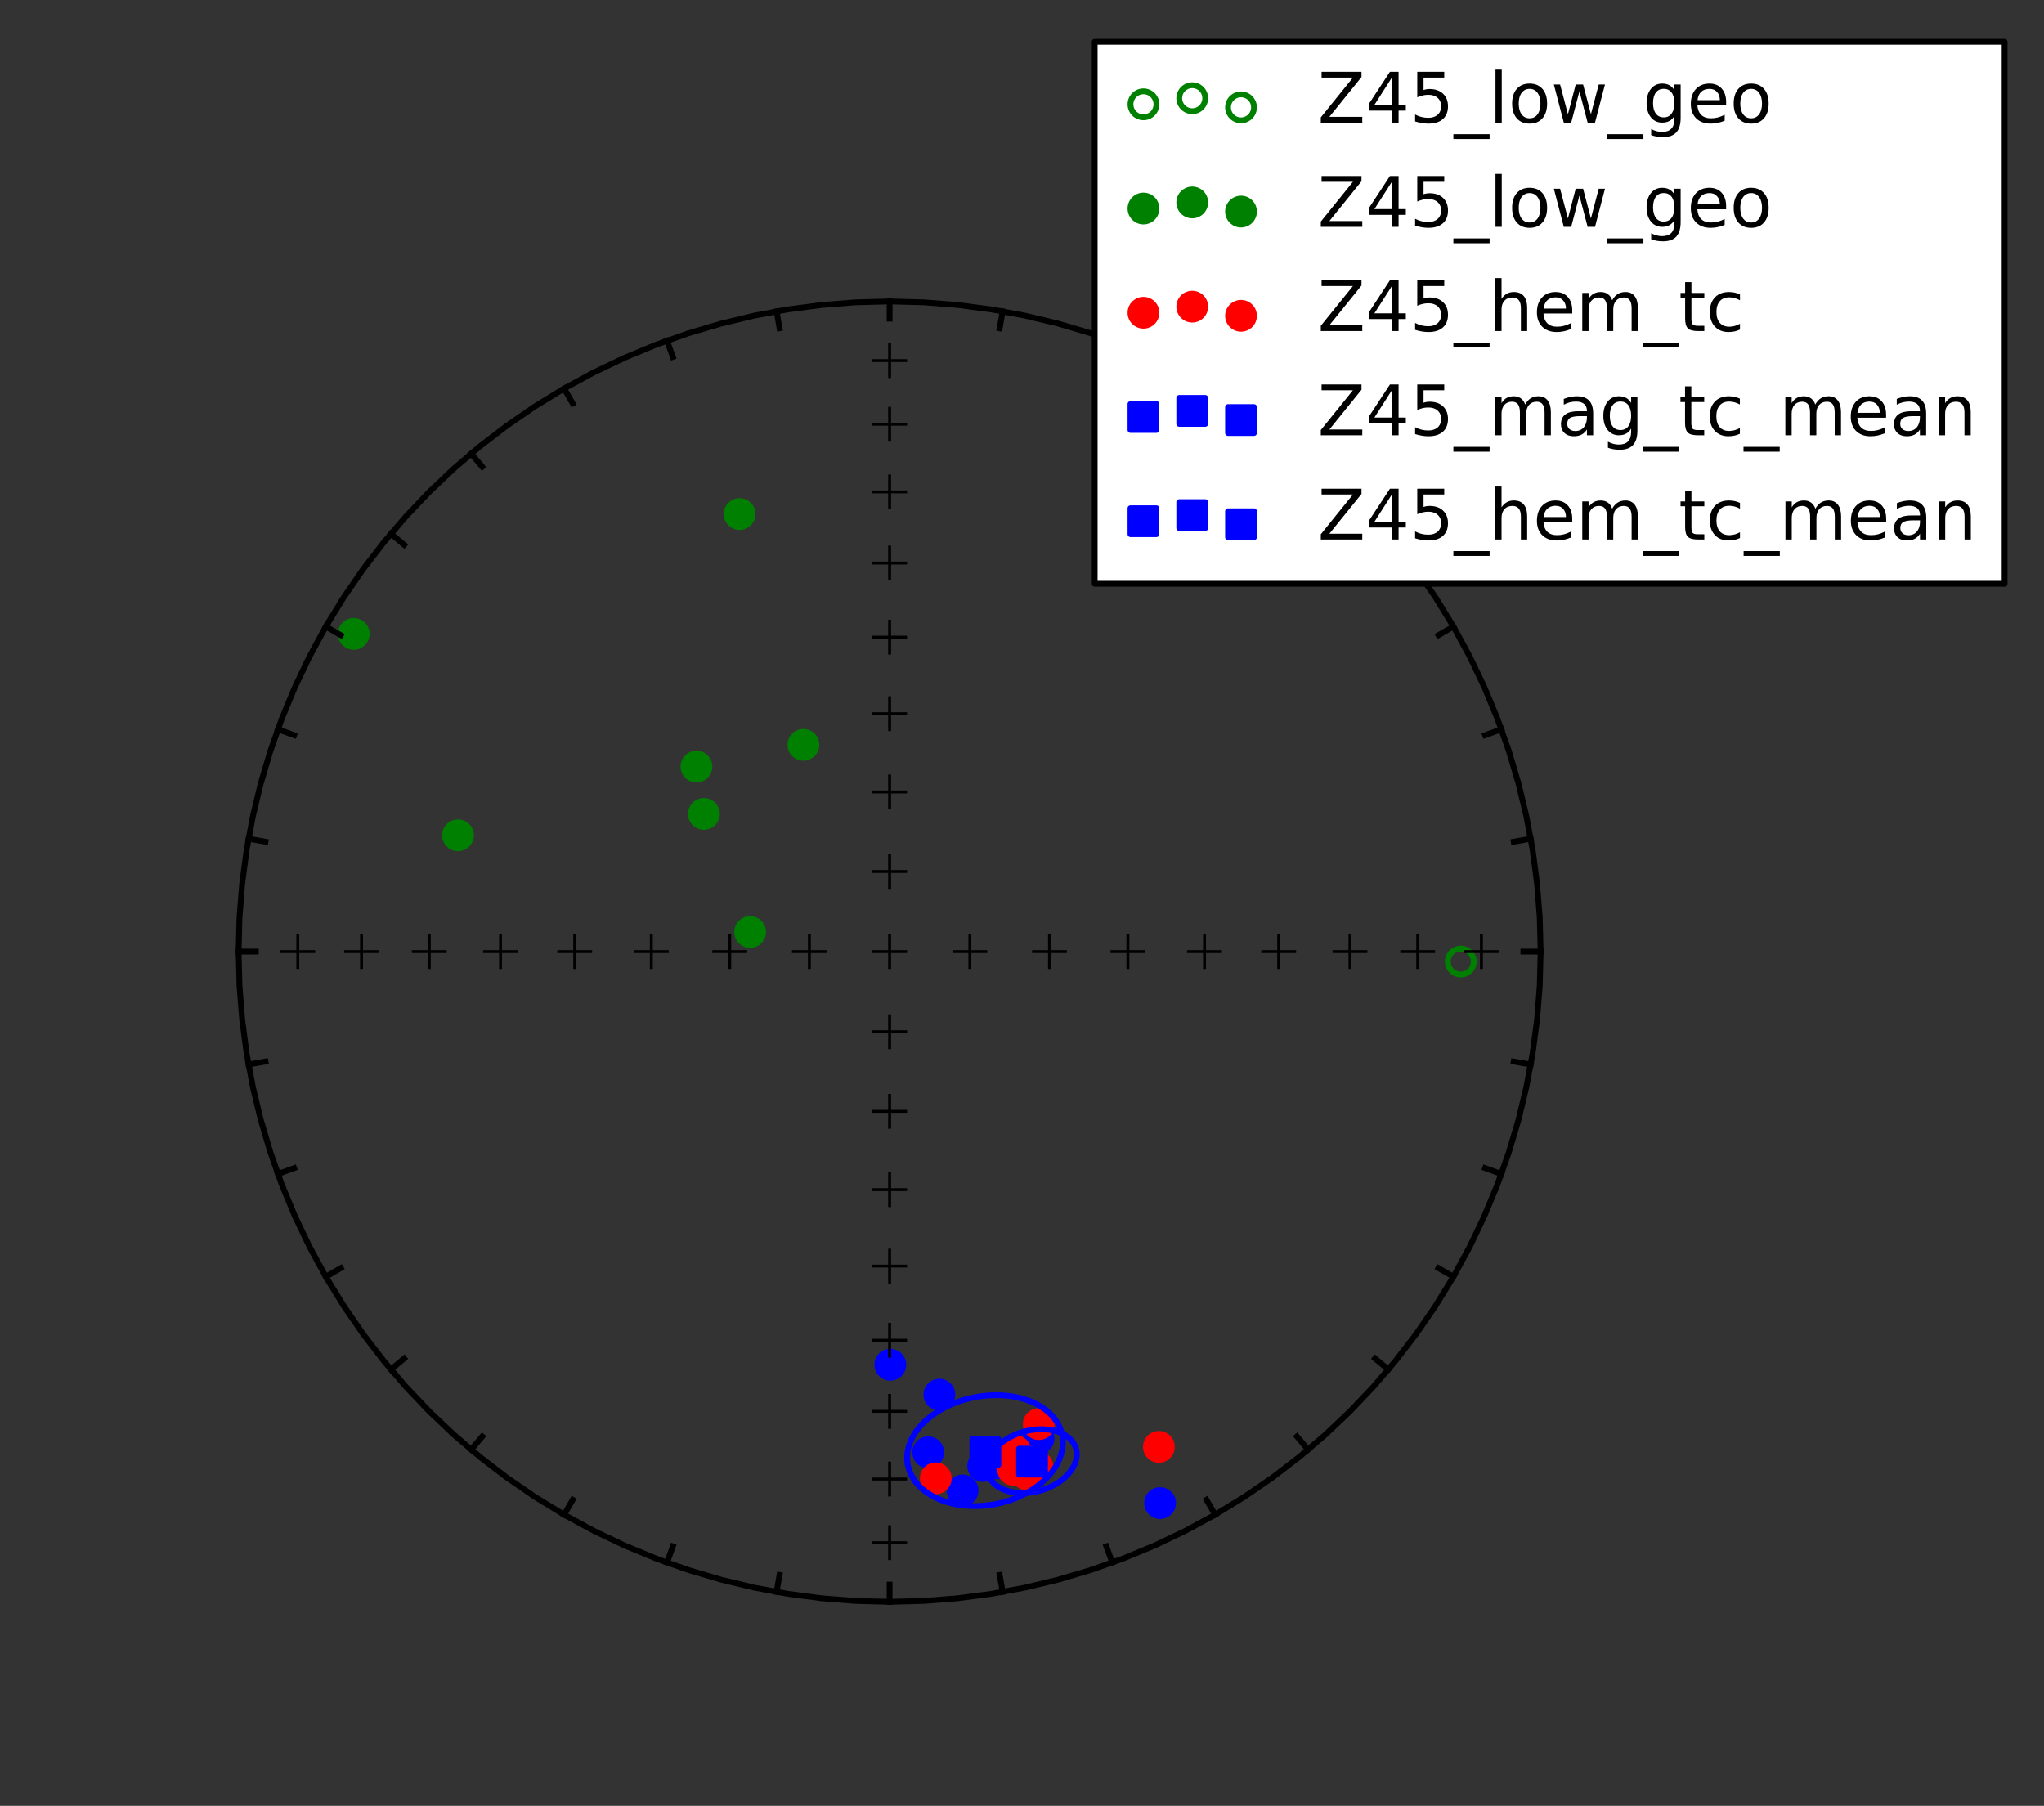 <?xml version="1.0" encoding="utf-8" standalone="no"?>
<!DOCTYPE svg PUBLIC "-//W3C//DTD SVG 1.1//EN"
  "http://www.w3.org/Graphics/SVG/1.1/DTD/svg11.dtd">
<!-- Created with matplotlib (http://matplotlib.org/) -->
<svg height="311pt" version="1.1" viewBox="0 0 352 311" width="352pt" xmlns="http://www.w3.org/2000/svg" xmlns:xlink="http://www.w3.org/1999/xlink">
 <rect x="0" y="0" width="352" height="311" fill="#333333" stroke="none"/>
 <defs>
  <style type="text/css">
*{stroke-linecap:butt;stroke-linejoin:round;stroke-miterlimit:100000;}
  </style>
 </defs>
 <g id="figure_1">
  <g id="patch_1">
   <path d="M 0 311.466 
L 352.418 311.466 
L 352.418 0 
L 0 0 
L 0 311.466 
z
" style="fill:none;"/>
  </g>
  <g id="axes_1">
   <g id="PathCollection_1">
    <path clip-path="url(#pfa96962a15)" d="M 251.562 167.838 
C 252.155 167.838 252.724 167.603 253.143 167.183 
C 253.562 166.764 253.798 166.195 253.798 165.602 
C 253.798 165.009 253.562 164.44 253.143 164.021 
C 252.724 163.602 252.155 163.366 251.562 163.366 
C 250.969 163.366 250.4 163.602 249.981 164.021 
C 249.561 164.44 249.326 165.009 249.326 165.602 
C 249.326 166.195 249.561 166.764 249.981 167.183 
C 250.4 167.603 250.969 167.838 251.562 167.838 
L 251.562 167.838 
z
" style="fill:none;stroke:#008000;"/>
   </g>
   <g id="PathCollection_2">
    <defs>
     <path d="M 0 2.236 
C 0.593 2.236 1.162 2 1.581 1.581 
C 2 1.162 2.236 0.593 2.236 0 
C 2.236 -0.593 2 -1.162 1.581 -1.581 
C 1.162 -2 0.593 -2.236 0 -2.236 
C -0.593 -2.236 -1.162 -2 -1.581 -1.581 
C -2 -1.162 -2.236 -0.593 -2.236 0 
C -2.236 0.593 -2 1.162 -1.581 1.581 
C -1.162 2 -0.593 2.236 0 2.236 
z
" id="m677aa54bcb" style="stroke:#008000;"/>
    </defs>
    <g clip-path="url(#pfa96962a15)">
     <use style="fill:#008000;stroke:#008000;" x="78.871" xlink:href="#m677aa54bcb" y="143.857"/>
     <use style="fill:#008000;stroke:#008000;" x="121.223" xlink:href="#m677aa54bcb" y="140.168"/>
     <use style="fill:#008000;stroke:#008000;" x="138.358" xlink:href="#m677aa54bcb" y="128.272"/>
     <use style="fill:#008000;stroke:#008000;" x="129.181" xlink:href="#m677aa54bcb" y="160.516"/>
     <use style="fill:#008000;stroke:#008000;" x="60.922" xlink:href="#m677aa54bcb" y="109.164"/>
     <use style="fill:#008000;stroke:#008000;" x="119.934" xlink:href="#m677aa54bcb" y="132.025"/>
     <use style="fill:#008000;stroke:#008000;" x="127.367" xlink:href="#m677aa54bcb" y="88.526"/>
    </g>
   </g>
   <g id="PathCollection_3">
    <defs>
     <path d="M 0 2.236 
C 0.593 2.236 1.162 2 1.581 1.581 
C 2 1.162 2.236 0.593 2.236 0 
C 2.236 -0.593 2 -1.162 1.581 -1.581 
C 1.162 -2 0.593 -2.236 0 -2.236 
C -0.593 -2.236 -1.162 -2 -1.581 -1.581 
C -2 -1.162 -2.236 -0.593 -2.236 0 
C -2.236 0.593 -2 1.162 -1.581 1.581 
C -1.162 2 -0.593 2.236 0 2.236 
z
" id="m56ad74ed6d" style="stroke:#0000ff;"/>
    </defs>
    <g clip-path="url(#pfa96962a15)">
     <use style="fill:#0000ff;stroke:#0000ff;" x="169.32" xlink:href="#m56ad74ed6d" y="252.471"/>
     <use style="fill:#0000ff;stroke:#0000ff;" x="165.763" xlink:href="#m56ad74ed6d" y="256.68"/>
     <use style="fill:#0000ff;stroke:#0000ff;" x="199.785" xlink:href="#m56ad74ed6d" y="258.858"/>
     <use style="fill:#0000ff;stroke:#0000ff;" x="171.636" xlink:href="#m56ad74ed6d" y="252.02"/>
     <use style="fill:#0000ff;stroke:#0000ff;" x="178.854" xlink:href="#m56ad74ed6d" y="247.691"/>
     <use style="fill:#0000ff;stroke:#0000ff;" x="153.326" xlink:href="#m56ad74ed6d" y="235.039"/>
     <use style="fill:#0000ff;stroke:#0000ff;" x="159.844" xlink:href="#m56ad74ed6d" y="250.111"/>
     <use style="fill:#0000ff;stroke:#0000ff;" x="161.77" xlink:href="#m56ad74ed6d" y="240.181"/>
    </g>
   </g>
   <g id="PathCollection_4">
    <defs>
     <path d="M 0 2.236 
C 0.593 2.236 1.162 2 1.581 1.581 
C 2 1.162 2.236 0.593 2.236 0 
C 2.236 -0.593 2 -1.162 1.581 -1.581 
C 1.162 -2 0.593 -2.236 0 -2.236 
C -0.593 -2.236 -1.162 -2 -1.581 -1.581 
C -2 -1.162 -2.236 -0.593 -2.236 0 
C -2.236 0.593 -2 1.162 -1.581 1.581 
C -1.162 2 -0.593 2.236 0 2.236 
z
" id="md2f6bd696d" style="stroke:#ff0000;"/>
    </defs>
    <g clip-path="url(#pfa96962a15)">
     <use style="fill:#ff0000;stroke:#ff0000;" x="174.486" xlink:href="#md2f6bd696d" y="253.122"/>
     <use style="fill:#ff0000;stroke:#ff0000;" x="161.147" xlink:href="#md2f6bd696d" y="254.596"/>
     <use style="fill:#ff0000;stroke:#ff0000;" x="199.57" xlink:href="#md2f6bd696d" y="249.183"/>
     <use style="fill:#ff0000;stroke:#ff0000;" x="177.075" xlink:href="#md2f6bd696d" y="251.648"/>
     <use style="fill:#ff0000;stroke:#ff0000;" x="178.888" xlink:href="#md2f6bd696d" y="245.256"/>
     <use style="fill:#ff0000;stroke:#ff0000;" x="174.828" xlink:href="#md2f6bd696d" y="249.882"/>
     <use style="fill:#ff0000;stroke:#ff0000;" x="176.85" xlink:href="#md2f6bd696d" y="253.92"/>
     <use style="fill:#ff0000;stroke:#ff0000;" x="178.673" xlink:href="#md2f6bd696d" y="252.607"/>
    </g>
   </g>
   <g id="PathCollection_5">
    <defs>
     <path d="M -2.236 2.236 
L 2.236 2.236 
L 2.236 -2.236 
L -2.236 -2.236 
z
" id="m79ec4dcbdc" style="stroke:#0000ff;"/>
    </defs>
    <g clip-path="url(#pfa96962a15)">
     <use style="fill:#0000ff;stroke:#0000ff;" x="169.687" xlink:href="#m79ec4dcbdc" y="250.049"/>
    </g>
   </g>
   <g id="PathCollection_6">
    <g clip-path="url(#pfa96962a15)">
     <use style="fill:#0000ff;stroke:#0000ff;" x="177.726" xlink:href="#m79ec4dcbdc" y="251.716"/>
    </g>
   </g>
   <g id="line2d_1">
    <path clip-path="url(#pfa96962a15)" d="M 153.201 51.913 
L 159.069 52.067 
L 164.92 52.527 
L 170.74 53.292 
L 176.511 54.36 
L 182.218 55.729 
L 187.846 57.394 
L 193.379 59.351 
L 198.802 61.594 
L 204.099 64.118 
L 209.258 66.915 
L 214.262 69.978 
L 219.1 73.299 
L 223.756 76.867 
L 228.219 80.675 
L 232.477 84.71 
L 236.517 88.962 
L 240.329 93.42 
L 243.902 98.071 
L 247.227 102.902 
L 250.294 107.9 
L 253.094 113.052 
L 255.621 118.344 
L 257.868 123.76 
L 259.827 129.286 
L 261.494 134.906 
L 262.864 140.607 
L 263.934 146.371 
L 264.7 152.183 
L 265.16 158.027 
L 265.314 163.887 
L 265.16 169.748 
L 264.7 175.592 
L 263.934 181.404 
L 262.864 187.168 
L 261.494 192.869 
L 259.827 198.489 
L 257.868 204.015 
L 255.621 209.431 
L 253.094 214.723 
L 250.294 219.875 
L 247.227 224.873 
L 243.902 229.704 
L 240.329 234.355 
L 236.517 238.813 
L 232.477 243.065 
L 228.219 247.1 
L 223.756 250.908 
L 219.1 254.476 
L 214.262 257.797 
L 209.258 260.86 
L 204.099 263.657 
L 198.802 266.181 
L 193.379 268.424 
L 187.846 270.381 
L 182.218 272.046 
L 176.511 273.415 
L 170.74 274.483 
L 164.92 275.248 
L 159.069 275.708 
L 153.201 275.862 
L 147.334 275.708 
L 141.482 275.248 
L 135.663 274.483 
L 129.892 273.415 
L 124.184 272.046 
L 118.556 270.381 
L 113.024 268.424 
L 107.601 266.181 
L 102.303 263.657 
L 97.145 260.86 
L 92.14 257.797 
L 87.303 254.476 
L 82.646 250.908 
L 78.183 247.1 
L 73.926 243.065 
L 69.885 238.813 
L 66.073 234.355 
L 62.5 229.704 
L 59.176 224.873 
L 56.109 219.875 
L 53.308 214.723 
L 50.781 209.431 
L 48.535 204.015 
L 46.576 198.489 
L 44.909 192.869 
L 43.538 187.168 
L 42.469 181.404 
L 41.703 175.592 
L 41.242 169.748 
L 41.088 163.887 
L 41.242 158.027 
L 41.703 152.183 
L 42.469 146.371 
L 43.538 140.607 
L 44.909 134.906 
L 46.576 129.286 
L 48.535 123.76 
L 50.781 118.344 
L 53.308 113.052 
L 56.109 107.9 
L 59.176 102.902 
L 62.5 98.071 
L 66.073 93.42 
L 69.885 88.962 
L 73.926 84.71 
L 78.183 80.675 
L 82.646 76.867 
L 87.303 73.299 
L 92.14 69.978 
L 97.145 66.915 
L 102.303 64.118 
L 107.601 61.594 
L 113.024 59.351 
L 118.556 57.394 
L 124.184 55.729 
L 129.892 54.36 
L 135.663 53.292 
L 141.482 52.527 
L 147.334 52.067 
L 153.201 51.913 
L 153.201 51.913 
" style="fill:none;stroke:#000000;stroke-linecap:square;"/>
   </g>
   <g id="line2d_2">
    <defs>
     <path d="M -3 0 
L 3 0 
M 0 3 
L 0 -3 
" id="m92fa25fb47" style="stroke:#000000;stroke-width:0.5;"/>
    </defs>
    <g clip-path="url(#pfa96962a15)">
     <use style="stroke:#000000;stroke-width:0.5;" x="153.201" xlink:href="#m92fa25fb47" y="62.099"/>
     <use style="stroke:#000000;stroke-width:0.5;" x="153.201" xlink:href="#m92fa25fb47" y="73.059"/>
     <use style="stroke:#000000;stroke-width:0.5;" x="153.201" xlink:href="#m92fa25fb47" y="84.71"/>
     <use style="stroke:#000000;stroke-width:0.5;" x="153.201" xlink:href="#m92fa25fb47" y="96.964"/>
     <use style="stroke:#000000;stroke-width:0.5;" x="153.201" xlink:href="#m92fa25fb47" y="109.727"/>
     <use style="stroke:#000000;stroke-width:0.5;" x="153.201" xlink:href="#m92fa25fb47" y="122.902"/>
     <use style="stroke:#000000;stroke-width:0.5;" x="153.201" xlink:href="#m92fa25fb47" y="136.389"/>
     <use style="stroke:#000000;stroke-width:0.5;" x="153.201" xlink:href="#m92fa25fb47" y="150.086"/>
     <use style="stroke:#000000;stroke-width:0.5;" x="153.201" xlink:href="#m92fa25fb47" y="163.887"/>
    </g>
   </g>
   <g id="line2d_3">
    <g clip-path="url(#pfa96962a15)">
     <use style="stroke:#000000;stroke-width:0.5;" x="255.116" xlink:href="#m92fa25fb47" y="163.887"/>
     <use style="stroke:#000000;stroke-width:0.5;" x="244.143" xlink:href="#m92fa25fb47" y="163.887"/>
     <use style="stroke:#000000;stroke-width:0.5;" x="232.477" xlink:href="#m92fa25fb47" y="163.887"/>
     <use style="stroke:#000000;stroke-width:0.5;" x="220.208" xlink:href="#m92fa25fb47" y="163.887"/>
     <use style="stroke:#000000;stroke-width:0.5;" x="207.429" xlink:href="#m92fa25fb47" y="163.887"/>
     <use style="stroke:#000000;stroke-width:0.5;" x="194.237" xlink:href="#m92fa25fb47" y="163.887"/>
     <use style="stroke:#000000;stroke-width:0.5;" x="180.733" xlink:href="#m92fa25fb47" y="163.887"/>
     <use style="stroke:#000000;stroke-width:0.5;" x="167.02" xlink:href="#m92fa25fb47" y="163.887"/>
    </g>
   </g>
   <g id="line2d_4">
    <g clip-path="url(#pfa96962a15)">
     <use style="stroke:#000000;stroke-width:0.5;" x="153.201" xlink:href="#m92fa25fb47" y="265.676"/>
     <use style="stroke:#000000;stroke-width:0.5;" x="153.201" xlink:href="#m92fa25fb47" y="254.716"/>
     <use style="stroke:#000000;stroke-width:0.5;" x="153.201" xlink:href="#m92fa25fb47" y="243.065"/>
     <use style="stroke:#000000;stroke-width:0.5;" x="153.201" xlink:href="#m92fa25fb47" y="230.811"/>
     <use style="stroke:#000000;stroke-width:0.5;" x="153.201" xlink:href="#m92fa25fb47" y="218.048"/>
     <use style="stroke:#000000;stroke-width:0.5;" x="153.201" xlink:href="#m92fa25fb47" y="204.873"/>
     <use style="stroke:#000000;stroke-width:0.5;" x="153.201" xlink:href="#m92fa25fb47" y="191.386"/>
     <use style="stroke:#000000;stroke-width:0.5;" x="153.201" xlink:href="#m92fa25fb47" y="177.689"/>
    </g>
   </g>
   <g id="line2d_5">
    <g clip-path="url(#pfa96962a15)">
     <use style="stroke:#000000;stroke-width:0.5;" x="51.286" xlink:href="#m92fa25fb47" y="163.887"/>
     <use style="stroke:#000000;stroke-width:0.5;" x="62.26" xlink:href="#m92fa25fb47" y="163.887"/>
     <use style="stroke:#000000;stroke-width:0.5;" x="73.926" xlink:href="#m92fa25fb47" y="163.887"/>
     <use style="stroke:#000000;stroke-width:0.5;" x="86.195" xlink:href="#m92fa25fb47" y="163.887"/>
     <use style="stroke:#000000;stroke-width:0.5;" x="98.973" xlink:href="#m92fa25fb47" y="163.887"/>
     <use style="stroke:#000000;stroke-width:0.5;" x="112.165" xlink:href="#m92fa25fb47" y="163.887"/>
     <use style="stroke:#000000;stroke-width:0.5;" x="125.669" xlink:href="#m92fa25fb47" y="163.887"/>
     <use style="stroke:#000000;stroke-width:0.5;" x="139.383" xlink:href="#m92fa25fb47" y="163.887"/>
    </g>
   </g>
   <g id="line2d_6">
    <path clip-path="url(#pfa96962a15)" d="M 153.201 51.913 
L 153.201 52.895 
L 153.201 53.885 
L 153.201 54.883 
" style="fill:none;stroke:#000000;stroke-linecap:square;"/>
   </g>
   <g id="line2d_7">
    <path clip-path="url(#pfa96962a15)" d="M 172.669 53.615 
L 172.499 54.581 
L 172.327 55.556 
L 172.153 56.539 
" style="fill:none;stroke:#000000;stroke-linecap:square;"/>
   </g>
   <g id="line2d_8">
    <path clip-path="url(#pfa96962a15)" d="M 191.546 58.666 
L 191.21 59.589 
L 190.871 60.519 
L 190.529 61.457 
" style="fill:none;stroke:#000000;stroke-linecap:square;"/>
   </g>
   <g id="line2d_9">
    <path clip-path="url(#pfa96962a15)" d="M 209.258 66.915 
L 208.766 67.765 
L 208.271 68.622 
L 207.771 69.487 
" style="fill:none;stroke:#000000;stroke-linecap:square;"/>
   </g>
   <g id="line2d_10">
    <path clip-path="url(#pfa96962a15)" d="M 225.266 78.11 
L 224.634 78.862 
L 223.997 79.62 
L 223.355 80.385 
" style="fill:none;stroke:#000000;stroke-linecap:square;"/>
   </g>
   <g id="line2d_11">
    <path clip-path="url(#pfa96962a15)" d="M 239.085 91.912 
L 238.332 92.543 
L 237.573 93.179 
L 236.807 93.821 
" style="fill:none;stroke:#000000;stroke-linecap:square;"/>
   </g>
   <g id="line2d_12">
    <path clip-path="url(#pfa96962a15)" d="M 250.294 107.9 
L 249.443 108.391 
L 248.585 108.886 
L 247.719 109.385 
" style="fill:none;stroke:#000000;stroke-linecap:square;"/>
   </g>
   <g id="line2d_13">
    <path clip-path="url(#pfa96962a15)" d="M 258.553 125.59 
L 257.629 125.926 
L 256.698 126.264 
L 255.759 126.606 
" style="fill:none;stroke:#000000;stroke-linecap:square;"/>
   </g>
   <g id="line2d_14">
    <path clip-path="url(#pfa96962a15)" d="M 263.611 144.443 
L 262.643 144.614 
L 261.667 144.786 
L 260.683 144.959 
" style="fill:none;stroke:#000000;stroke-linecap:square;"/>
   </g>
   <g id="line2d_15">
    <path clip-path="url(#pfa96962a15)" d="M 265.314 163.887 
L 264.331 163.887 
L 263.34 163.887 
L 262.341 163.887 
" style="fill:none;stroke:#000000;stroke-linecap:square;"/>
   </g>
   <g id="line2d_16">
    <path clip-path="url(#pfa96962a15)" d="M 263.611 183.332 
L 262.643 183.161 
L 261.667 182.989 
L 260.683 182.816 
" style="fill:none;stroke:#000000;stroke-linecap:square;"/>
   </g>
   <g id="line2d_17">
    <path clip-path="url(#pfa96962a15)" d="M 258.553 202.185 
L 257.629 201.849 
L 256.698 201.511 
L 255.759 201.169 
" style="fill:none;stroke:#000000;stroke-linecap:square;"/>
   </g>
   <g id="line2d_18">
    <path clip-path="url(#pfa96962a15)" d="M 250.294 219.875 
L 249.443 219.384 
L 248.585 218.889 
L 247.719 218.39 
" style="fill:none;stroke:#000000;stroke-linecap:square;"/>
   </g>
   <g id="line2d_19">
    <path clip-path="url(#pfa96962a15)" d="M 239.085 235.863 
L 238.332 235.232 
L 237.573 234.596 
L 236.807 233.954 
" style="fill:none;stroke:#000000;stroke-linecap:square;"/>
   </g>
   <g id="line2d_20">
    <path clip-path="url(#pfa96962a15)" d="M 225.266 249.665 
L 224.634 248.913 
L 223.997 248.155 
L 223.355 247.39 
" style="fill:none;stroke:#000000;stroke-linecap:square;"/>
   </g>
   <g id="line2d_21">
    <path clip-path="url(#pfa96962a15)" d="M 209.258 260.86 
L 208.766 260.01 
L 208.271 259.153 
L 207.771 258.288 
" style="fill:none;stroke:#000000;stroke-linecap:square;"/>
   </g>
   <g id="line2d_22">
    <path clip-path="url(#pfa96962a15)" d="M 191.546 269.109 
L 191.21 268.186 
L 190.871 267.256 
L 190.529 266.318 
" style="fill:none;stroke:#000000;stroke-linecap:square;"/>
   </g>
   <g id="line2d_23">
    <path clip-path="url(#pfa96962a15)" d="M 172.669 274.16 
L 172.499 273.194 
L 172.327 272.219 
L 172.153 271.236 
" style="fill:none;stroke:#000000;stroke-linecap:square;"/>
   </g>
   <g id="line2d_24">
    <path clip-path="url(#pfa96962a15)" d="M 153.201 275.862 
L 153.201 274.88 
L 153.201 273.89 
L 153.201 272.892 
" style="fill:none;stroke:#000000;stroke-linecap:square;"/>
   </g>
   <g id="line2d_25">
    <path clip-path="url(#pfa96962a15)" d="M 133.733 274.16 
L 133.904 273.194 
L 134.076 272.219 
L 134.249 271.236 
" style="fill:none;stroke:#000000;stroke-linecap:square;"/>
   </g>
   <g id="line2d_26">
    <path clip-path="url(#pfa96962a15)" d="M 114.856 269.109 
L 115.192 268.186 
L 115.531 267.256 
L 115.873 266.318 
" style="fill:none;stroke:#000000;stroke-linecap:square;"/>
   </g>
   <g id="line2d_27">
    <path clip-path="url(#pfa96962a15)" d="M 97.145 260.86 
L 97.636 260.01 
L 98.132 259.153 
L 98.631 258.288 
" style="fill:none;stroke:#000000;stroke-linecap:square;"/>
   </g>
   <g id="line2d_28">
    <path clip-path="url(#pfa96962a15)" d="M 81.137 249.665 
L 81.768 248.913 
L 82.405 248.155 
L 83.048 247.39 
" style="fill:none;stroke:#000000;stroke-linecap:square;"/>
   </g>
   <g id="line2d_29">
    <path clip-path="url(#pfa96962a15)" d="M 67.318 235.863 
L 68.071 235.232 
L 68.83 234.596 
L 69.595 233.954 
" style="fill:none;stroke:#000000;stroke-linecap:square;"/>
   </g>
   <g id="line2d_30">
    <path clip-path="url(#pfa96962a15)" d="M 56.109 219.875 
L 56.96 219.384 
L 57.818 218.889 
L 58.684 218.39 
" style="fill:none;stroke:#000000;stroke-linecap:square;"/>
   </g>
   <g id="line2d_31">
    <path clip-path="url(#pfa96962a15)" d="M 47.85 202.185 
L 48.773 201.849 
L 49.704 201.511 
L 50.644 201.169 
" style="fill:none;stroke:#000000;stroke-linecap:square;"/>
   </g>
   <g id="line2d_32">
    <path clip-path="url(#pfa96962a15)" d="M 42.792 183.332 
L 43.759 183.161 
L 44.735 182.989 
L 45.72 182.816 
" style="fill:none;stroke:#000000;stroke-linecap:square;"/>
   </g>
   <g id="line2d_33">
    <path clip-path="url(#pfa96962a15)" d="M 41.088 163.887 
L 42.071 163.887 
L 43.062 163.887 
L 44.062 163.887 
" style="fill:none;stroke:#000000;stroke-linecap:square;"/>
   </g>
   <g id="line2d_34">
    <path clip-path="url(#pfa96962a15)" d="M 42.792 144.443 
L 43.759 144.614 
L 44.735 144.786 
L 45.72 144.959 
" style="fill:none;stroke:#000000;stroke-linecap:square;"/>
   </g>
   <g id="line2d_35">
    <path clip-path="url(#pfa96962a15)" d="M 47.85 125.59 
L 48.773 125.926 
L 49.704 126.264 
L 50.644 126.606 
" style="fill:none;stroke:#000000;stroke-linecap:square;"/>
   </g>
   <g id="line2d_36">
    <path clip-path="url(#pfa96962a15)" d="M 56.109 107.9 
L 56.96 108.391 
L 57.818 108.886 
L 58.684 109.385 
" style="fill:none;stroke:#000000;stroke-linecap:square;"/>
   </g>
   <g id="line2d_37">
    <path clip-path="url(#pfa96962a15)" d="M 67.318 91.912 
L 68.071 92.543 
L 68.83 93.179 
L 69.595 93.821 
" style="fill:none;stroke:#000000;stroke-linecap:square;"/>
   </g>
   <g id="line2d_38">
    <path clip-path="url(#pfa96962a15)" d="M 81.137 78.11 
L 81.768 78.862 
L 82.405 79.62 
L 83.048 80.385 
" style="fill:none;stroke:#000000;stroke-linecap:square;"/>
   </g>
   <g id="line2d_39">
    <path clip-path="url(#pfa96962a15)" d="M 97.145 66.915 
L 97.636 67.765 
L 98.132 68.622 
L 98.631 69.487 
" style="fill:none;stroke:#000000;stroke-linecap:square;"/>
   </g>
   <g id="line2d_40">
    <path clip-path="url(#pfa96962a15)" d="M 114.856 58.666 
L 115.192 59.589 
L 115.531 60.519 
L 115.873 61.457 
" style="fill:none;stroke:#000000;stroke-linecap:square;"/>
   </g>
   <g id="line2d_41">
    <path clip-path="url(#pfa96962a15)" d="M 133.733 53.615 
L 133.904 54.581 
L 134.076 55.556 
L 134.249 56.539 
" style="fill:none;stroke:#000000;stroke-linecap:square;"/>
   </g>
   <g id="line2d_42">
    <path clip-path="url(#pfa96962a15)" d="M 156.264 251.834 
L 156.361 252.414 
L 156.511 252.986 
L 156.714 253.547 
L 156.97 254.096 
L 157.277 254.629 
L 157.635 255.145 
L 158.044 255.641 
L 158.501 256.115 
L 159.006 256.564 
L 159.556 256.987 
L 160.149 257.381 
L 160.784 257.744 
L 161.457 258.075 
L 162.167 258.371 
L 162.91 258.632 
L 163.683 258.855 
L 164.483 259.039 
L 165.306 259.184 
L 166.149 259.288 
L 167.008 259.351 
L 167.879 259.372 
L 168.759 259.35 
L 169.642 259.287 
L 170.526 259.182 
L 171.406 259.035 
L 172.279 258.847 
L 173.139 258.62 
L 173.984 258.353 
L 174.809 258.049 
L 175.611 257.709 
L 176.387 257.334 
L 177.132 256.927 
L 177.844 256.489 
L 178.519 256.023 
L 179.155 255.531 
L 179.749 255.015 
L 180.3 254.478 
L 180.804 253.923 
L 181.26 253.351 
L 181.666 252.767 
L 182.021 252.171 
L 182.324 251.568 
L 182.574 250.959 
L 182.771 250.347 
L 182.914 249.736 
L 183.002 249.127 
L 183.037 248.523 
L 183.019 247.926 
L 182.947 247.34 
L 182.823 246.765 
L 182.648 246.204 
L 182.423 245.659 
L 182.149 245.133 
L 181.827 244.626 
L 181.46 244.141 
L 181.049 243.679 
L 180.596 243.242 
L 180.102 242.831 
L 179.571 242.447 
L 179.003 242.092 
L 178.402 241.767 
L 177.77 241.472 
L 177.109 241.208 
L 176.422 240.976 
L 175.711 240.776 
L 174.978 240.61 
L 174.228 240.477 
L 173.461 240.378 
L 172.682 240.312 
L 171.892 240.281 
L 171.095 240.283 
L 170.293 240.319 
L 169.488 240.389 
L 168.685 240.492 
L 167.884 240.628 
L 167.091 240.796 
L 166.306 240.996 
L 165.532 241.228 
L 164.773 241.49 
L 164.031 241.781 
L 163.308 242.101 
L 162.608 242.449 
L 161.932 242.824 
L 161.284 243.224 
L 160.665 243.648 
L 160.077 244.095 
L 159.524 244.564 
L 159.007 245.053 
L 158.528 245.56 
L 158.09 246.084 
L 157.694 246.623 
L 157.341 247.175 
L 157.034 247.739 
L 156.774 248.312 
L 156.562 248.893 
L 156.4 249.479 
L 156.288 250.068 
L 156.228 250.659 
L 156.22 251.248 
L 156.264 251.834 
" style="fill:none;stroke:#0000ff;stroke-linecap:square;"/>
   </g>
   <g id="line2d_43">
    <path clip-path="url(#pfa96962a15)" d="M 170.055 253.578 
L 170.146 253.897 
L 170.266 254.207 
L 170.417 254.508 
L 170.596 254.798 
L 170.805 255.076 
L 171.041 255.341 
L 171.305 255.592 
L 171.595 255.827 
L 171.911 256.046 
L 172.25 256.247 
L 172.613 256.429 
L 172.996 256.593 
L 173.4 256.736 
L 173.822 256.858 
L 174.26 256.959 
L 174.713 257.037 
L 175.179 257.094 
L 175.656 257.127 
L 176.141 257.138 
L 176.634 257.125 
L 177.131 257.09 
L 177.63 257.031 
L 178.131 256.949 
L 178.629 256.845 
L 179.123 256.719 
L 179.612 256.571 
L 180.092 256.403 
L 180.562 256.214 
L 181.02 256.006 
L 181.464 255.78 
L 181.892 255.536 
L 182.302 255.276 
L 182.693 255.001 
L 183.062 254.712 
L 183.409 254.41 
L 183.732 254.098 
L 184.029 253.775 
L 184.3 253.444 
L 184.544 253.106 
L 184.76 252.762 
L 184.946 252.415 
L 185.103 252.065 
L 185.229 251.713 
L 185.325 251.363 
L 185.39 251.014 
L 185.424 250.668 
L 185.428 250.327 
L 185.4 249.992 
L 185.343 249.664 
L 185.255 249.345 
L 185.138 249.035 
L 184.992 248.737 
L 184.817 248.45 
L 184.615 248.176 
L 184.387 247.917 
L 184.134 247.672 
L 183.856 247.444 
L 183.555 247.231 
L 183.232 247.036 
L 182.888 246.859 
L 182.525 246.701 
L 182.144 246.561 
L 181.747 246.441 
L 181.335 246.34 
L 180.909 246.26 
L 180.472 246.199 
L 180.025 246.159 
L 179.57 246.14 
L 179.107 246.141 
L 178.64 246.162 
L 178.17 246.204 
L 177.698 246.265 
L 177.225 246.346 
L 176.755 246.447 
L 176.289 246.567 
L 175.827 246.706 
L 175.372 246.863 
L 174.926 247.037 
L 174.49 247.228 
L 174.066 247.436 
L 173.656 247.659 
L 173.26 247.898 
L 172.88 248.15 
L 172.518 248.415 
L 172.175 248.693 
L 171.853 248.981 
L 171.553 249.28 
L 171.275 249.589 
L 171.022 249.905 
L 170.793 250.228 
L 170.591 250.557 
L 170.415 250.891 
L 170.268 251.229 
L 170.148 251.568 
L 170.058 251.908 
L 169.997 252.248 
L 169.966 252.587 
L 169.966 252.922 
L 169.995 253.253 
L 170.055 253.578 
" style="fill:none;stroke:#0000ff;stroke-linecap:square;"/>
   </g>
   <g id="legend_1">
    <g id="patch_2">
     <path d="M 188.517 100.537 
L 345.218 100.537 
L 345.218 7.2 
L 188.517 7.2 
z
" style="fill:#ffffff;stroke:#000000;stroke-linejoin:miter;"/>
    </g>
    <g id="PathCollection_7">
     <path d="M 196.917 20.204 
C 197.51 20.204 198.079 19.969 198.498 19.549 
C 198.917 19.13 199.153 18.561 199.153 17.968 
C 199.153 17.375 198.917 16.806 198.498 16.387 
C 198.079 15.968 197.51 15.732 196.917 15.732 
C 196.324 15.732 195.755 15.968 195.336 16.387 
C 194.916 16.806 194.681 17.375 194.681 17.968 
C 194.681 18.561 194.916 19.13 195.336 19.549 
C 195.755 19.969 196.324 20.204 196.917 20.204 
L 196.917 20.204 
z
" style="fill:none;stroke:#008000;"/>
     <path d="M 205.317 19.154 
C 205.91 19.154 206.479 18.919 206.898 18.499 
C 207.317 18.08 207.553 17.511 207.553 16.918 
C 207.553 16.325 207.317 15.756 206.898 15.337 
C 206.479 14.918 205.91 14.682 205.317 14.682 
C 204.724 14.682 204.155 14.918 203.736 15.337 
C 203.316 15.756 203.081 16.325 203.081 16.918 
C 203.081 17.511 203.316 18.08 203.736 18.499 
C 204.155 18.919 204.724 19.154 205.317 19.154 
L 205.317 19.154 
z
" style="fill:none;stroke:#008000;"/>
     <path d="M 213.717 20.729 
C 214.31 20.729 214.879 20.494 215.298 20.074 
C 215.717 19.655 215.953 19.086 215.953 18.493 
C 215.953 17.9 215.717 17.331 215.298 16.912 
C 214.879 16.493 214.31 16.257 213.717 16.257 
C 213.124 16.257 212.555 16.493 212.136 16.912 
C 211.716 17.331 211.481 17.9 211.481 18.493 
C 211.481 19.086 211.716 19.655 212.136 20.074 
C 212.555 20.494 213.124 20.729 213.717 20.729 
L 213.717 20.729 
z
" style="fill:none;stroke:#008000;"/>
    </g>
    <g id="text_1">
     <!-- Z45_low_geo -->
     <defs>
      <path d="M 5.609 72.906 
L 62.891 72.906 
L 62.891 65.375 
L 16.797 8.297 
L 64.016 8.297 
L 64.016 0 
L 4.5 0 
L 4.5 7.516 
L 50.594 64.594 
L 5.609 64.594 
z
" id="BitstreamVeraSans-Roman-5a"/>
      <path d="M 37.797 64.312 
L 12.891 25.391 
L 37.797 25.391 
z
M 35.203 72.906 
L 47.609 72.906 
L 47.609 25.391 
L 58.016 25.391 
L 58.016 17.188 
L 47.609 17.188 
L 47.609 0 
L 37.797 0 
L 37.797 17.188 
L 4.891 17.188 
L 4.891 26.703 
z
" id="BitstreamVeraSans-Roman-34"/>
      <path d="M 50.984 -16.609 
L 50.984 -23.578 
L -0.984 -23.578 
L -0.984 -16.609 
z
" id="BitstreamVeraSans-Roman-5f"/>
      <path d="M 10.797 72.906 
L 49.516 72.906 
L 49.516 64.594 
L 19.828 64.594 
L 19.828 46.734 
Q 21.969 47.469 24.109 47.828 
Q 26.266 48.188 28.422 48.188 
Q 40.625 48.188 47.75 41.5 
Q 54.891 34.812 54.891 23.391 
Q 54.891 11.625 47.562 5.094 
Q 40.234 -1.422 26.906 -1.422 
Q 22.312 -1.422 17.547 -0.641 
Q 12.797 0.141 7.719 1.703 
L 7.719 11.625 
Q 12.109 9.234 16.797 8.062 
Q 21.484 6.891 26.703 6.891 
Q 35.156 6.891 40.078 11.328 
Q 45.016 15.766 45.016 23.391 
Q 45.016 31 40.078 35.438 
Q 35.156 39.891 26.703 39.891 
Q 22.75 39.891 18.812 39.016 
Q 14.891 38.141 10.797 36.281 
z
" id="BitstreamVeraSans-Roman-35"/>
      <path d="M 30.609 48.391 
Q 23.391 48.391 19.188 42.75 
Q 14.984 37.109 14.984 27.297 
Q 14.984 17.484 19.156 11.844 
Q 23.344 6.203 30.609 6.203 
Q 37.797 6.203 41.984 11.859 
Q 46.188 17.531 46.188 27.297 
Q 46.188 37.016 41.984 42.703 
Q 37.797 48.391 30.609 48.391 
M 30.609 56 
Q 42.328 56 49.016 48.375 
Q 55.719 40.766 55.719 27.297 
Q 55.719 13.875 49.016 6.219 
Q 42.328 -1.422 30.609 -1.422 
Q 18.844 -1.422 12.172 6.219 
Q 5.516 13.875 5.516 27.297 
Q 5.516 40.766 12.172 48.375 
Q 18.844 56 30.609 56 
" id="BitstreamVeraSans-Roman-6f"/>
      <path d="M 9.422 75.984 
L 18.406 75.984 
L 18.406 0 
L 9.422 0 
z
" id="BitstreamVeraSans-Roman-6c"/>
      <path d="M 56.203 29.594 
L 56.203 25.203 
L 14.891 25.203 
Q 15.484 15.922 20.484 11.062 
Q 25.484 6.203 34.422 6.203 
Q 39.594 6.203 44.453 7.469 
Q 49.312 8.734 54.109 11.281 
L 54.109 2.781 
Q 49.266 0.734 44.188 -0.344 
Q 39.109 -1.422 33.891 -1.422 
Q 20.797 -1.422 13.156 6.188 
Q 5.516 13.812 5.516 26.812 
Q 5.516 40.234 12.766 48.109 
Q 20.016 56 32.328 56 
Q 43.359 56 49.781 48.891 
Q 56.203 41.797 56.203 29.594 
M 47.219 32.234 
Q 47.125 39.594 43.094 43.984 
Q 39.062 48.391 32.422 48.391 
Q 24.906 48.391 20.391 44.141 
Q 15.875 39.891 15.188 32.172 
z
" id="BitstreamVeraSans-Roman-65"/>
      <path d="M 4.203 54.688 
L 13.188 54.688 
L 24.422 12.016 
L 35.594 54.688 
L 46.188 54.688 
L 57.422 12.016 
L 68.609 54.688 
L 77.594 54.688 
L 63.281 0 
L 52.688 0 
L 40.922 44.828 
L 29.109 0 
L 18.5 0 
z
" id="BitstreamVeraSans-Roman-77"/>
      <path d="M 45.406 27.984 
Q 45.406 37.75 41.375 43.109 
Q 37.359 48.484 30.078 48.484 
Q 22.859 48.484 18.828 43.109 
Q 14.797 37.75 14.797 27.984 
Q 14.797 18.266 18.828 12.891 
Q 22.859 7.516 30.078 7.516 
Q 37.359 7.516 41.375 12.891 
Q 45.406 18.266 45.406 27.984 
M 54.391 6.781 
Q 54.391 -7.172 48.188 -13.984 
Q 42 -20.797 29.203 -20.797 
Q 24.469 -20.797 20.266 -20.094 
Q 16.062 -19.391 12.109 -17.922 
L 12.109 -9.188 
Q 16.062 -11.328 19.922 -12.344 
Q 23.781 -13.375 27.781 -13.375 
Q 36.625 -13.375 41.016 -8.766 
Q 45.406 -4.156 45.406 5.172 
L 45.406 9.625 
Q 42.625 4.781 38.281 2.391 
Q 33.938 0 27.875 0 
Q 17.828 0 11.672 7.656 
Q 5.516 15.328 5.516 27.984 
Q 5.516 40.672 11.672 48.328 
Q 17.828 56 27.875 56 
Q 33.938 56 38.281 53.609 
Q 42.625 51.219 45.406 46.391 
L 45.406 54.688 
L 54.391 54.688 
z
" id="BitstreamVeraSans-Roman-67"/>
     </defs>
     <g transform="translate(226.917 21.118)scale(0.12 -0.12)">
      <use xlink:href="#BitstreamVeraSans-Roman-5a"/>
      <use x="68.506" xlink:href="#BitstreamVeraSans-Roman-34"/>
      <use x="132.129" xlink:href="#BitstreamVeraSans-Roman-35"/>
      <use x="195.752" xlink:href="#BitstreamVeraSans-Roman-5f"/>
      <use x="245.752" xlink:href="#BitstreamVeraSans-Roman-6c"/>
      <use x="273.535" xlink:href="#BitstreamVeraSans-Roman-6f"/>
      <use x="334.717" xlink:href="#BitstreamVeraSans-Roman-77"/>
      <use x="416.504" xlink:href="#BitstreamVeraSans-Roman-5f"/>
      <use x="466.504" xlink:href="#BitstreamVeraSans-Roman-67"/>
      <use x="529.98" xlink:href="#BitstreamVeraSans-Roman-65"/>
      <use x="591.504" xlink:href="#BitstreamVeraSans-Roman-6f"/>
     </g>
    </g>
    <g id="PathCollection_8">
     <path d="M 196.917 38.152 
C 197.51 38.152 198.079 37.916 198.498 37.497 
C 198.917 37.077 199.153 36.509 199.153 35.916 
C 199.153 35.323 198.917 34.754 198.498 34.334 
C 198.079 33.915 197.51 33.68 196.917 33.68 
C 196.324 33.68 195.755 33.915 195.336 34.334 
C 194.916 34.754 194.681 35.323 194.681 35.916 
C 194.681 36.509 194.916 37.077 195.336 37.497 
C 195.755 37.916 196.324 38.152 196.917 38.152 
z
" style="fill:#008000;stroke:#008000;"/>
     <path d="M 205.317 37.102 
C 205.91 37.102 206.479 36.866 206.898 36.447 
C 207.317 36.027 207.553 35.459 207.553 34.866 
C 207.553 34.273 207.317 33.704 206.898 33.284 
C 206.479 32.865 205.91 32.63 205.317 32.63 
C 204.724 32.63 204.155 32.865 203.736 33.284 
C 203.316 33.704 203.081 34.273 203.081 34.866 
C 203.081 35.459 203.316 36.027 203.736 36.447 
C 204.155 36.866 204.724 37.102 205.317 37.102 
z
" style="fill:#008000;stroke:#008000;"/>
     <path d="M 213.717 38.677 
C 214.31 38.677 214.879 38.441 215.298 38.022 
C 215.717 37.602 215.953 37.034 215.953 36.441 
C 215.953 35.848 215.717 35.279 215.298 34.859 
C 214.879 34.44 214.31 34.205 213.717 34.205 
C 213.124 34.205 212.555 34.44 212.136 34.859 
C 211.716 35.279 211.481 35.848 211.481 36.441 
C 211.481 37.034 211.716 37.602 212.136 38.022 
C 212.555 38.441 213.124 38.677 213.717 38.677 
z
" style="fill:#008000;stroke:#008000;"/>
    </g>
    <g id="text_2">
     <!-- Z45_low_geo -->
     <g transform="translate(226.917 39.066)scale(0.12 -0.12)">
      <use xlink:href="#BitstreamVeraSans-Roman-5a"/>
      <use x="68.506" xlink:href="#BitstreamVeraSans-Roman-34"/>
      <use x="132.129" xlink:href="#BitstreamVeraSans-Roman-35"/>
      <use x="195.752" xlink:href="#BitstreamVeraSans-Roman-5f"/>
      <use x="245.752" xlink:href="#BitstreamVeraSans-Roman-6c"/>
      <use x="273.535" xlink:href="#BitstreamVeraSans-Roman-6f"/>
      <use x="334.717" xlink:href="#BitstreamVeraSans-Roman-77"/>
      <use x="416.504" xlink:href="#BitstreamVeraSans-Roman-5f"/>
      <use x="466.504" xlink:href="#BitstreamVeraSans-Roman-67"/>
      <use x="529.98" xlink:href="#BitstreamVeraSans-Roman-65"/>
      <use x="591.504" xlink:href="#BitstreamVeraSans-Roman-6f"/>
     </g>
    </g>
    <g id="PathCollection_9">
     <path d="M 196.917 56.099 
C 197.51 56.099 198.079 55.864 198.498 55.444 
C 198.917 55.025 199.153 54.456 199.153 53.863 
C 199.153 53.27 198.917 52.701 198.498 52.282 
C 198.079 51.863 197.51 51.627 196.917 51.627 
C 196.324 51.627 195.755 51.863 195.336 52.282 
C 194.916 52.701 194.681 53.27 194.681 53.863 
C 194.681 54.456 194.916 55.025 195.336 55.444 
C 195.755 55.864 196.324 56.099 196.917 56.099 
z
" style="fill:#ff0000;stroke:#ff0000;"/>
     <path d="M 205.317 55.049 
C 205.91 55.049 206.479 54.814 206.898 54.394 
C 207.317 53.975 207.553 53.406 207.553 52.813 
C 207.553 52.22 207.317 51.651 206.898 51.232 
C 206.479 50.813 205.91 50.577 205.317 50.577 
C 204.724 50.577 204.155 50.813 203.736 51.232 
C 203.316 51.651 203.081 52.22 203.081 52.813 
C 203.081 53.406 203.316 53.975 203.736 54.394 
C 204.155 54.814 204.724 55.049 205.317 55.049 
z
" style="fill:#ff0000;stroke:#ff0000;"/>
     <path d="M 213.717 56.624 
C 214.31 56.624 214.879 56.389 215.298 55.969 
C 215.717 55.55 215.953 54.981 215.953 54.388 
C 215.953 53.795 215.717 53.226 215.298 52.807 
C 214.879 52.388 214.31 52.152 213.717 52.152 
C 213.124 52.152 212.555 52.388 212.136 52.807 
C 211.716 53.226 211.481 53.795 211.481 54.388 
C 211.481 54.981 211.716 55.55 212.136 55.969 
C 212.555 56.389 213.124 56.624 213.717 56.624 
z
" style="fill:#ff0000;stroke:#ff0000;"/>
    </g>
    <g id="text_3">
     <!-- Z45_hem_tc -->
     <defs>
      <path d="M 52 44.188 
Q 55.375 50.25 60.062 53.125 
Q 64.75 56 71.094 56 
Q 79.641 56 84.281 50.016 
Q 88.922 44.047 88.922 33.016 
L 88.922 0 
L 79.891 0 
L 79.891 32.719 
Q 79.891 40.578 77.094 44.375 
Q 74.312 48.188 68.609 48.188 
Q 61.625 48.188 57.562 43.547 
Q 53.516 38.922 53.516 30.906 
L 53.516 0 
L 44.484 0 
L 44.484 32.719 
Q 44.484 40.625 41.703 44.406 
Q 38.922 48.188 33.109 48.188 
Q 26.219 48.188 22.156 43.531 
Q 18.109 38.875 18.109 30.906 
L 18.109 0 
L 9.078 0 
L 9.078 54.688 
L 18.109 54.688 
L 18.109 46.188 
Q 21.188 51.219 25.484 53.609 
Q 29.781 56 35.688 56 
Q 41.656 56 45.828 52.969 
Q 50 49.953 52 44.188 
" id="BitstreamVeraSans-Roman-6d"/>
      <path d="M 18.312 70.219 
L 18.312 54.688 
L 36.812 54.688 
L 36.812 47.703 
L 18.312 47.703 
L 18.312 18.016 
Q 18.312 11.328 20.141 9.422 
Q 21.969 7.516 27.594 7.516 
L 36.812 7.516 
L 36.812 0 
L 27.594 0 
Q 17.188 0 13.234 3.875 
Q 9.281 7.766 9.281 18.016 
L 9.281 47.703 
L 2.688 47.703 
L 2.688 54.688 
L 9.281 54.688 
L 9.281 70.219 
z
" id="BitstreamVeraSans-Roman-74"/>
      <path d="M 54.891 33.016 
L 54.891 0 
L 45.906 0 
L 45.906 32.719 
Q 45.906 40.484 42.875 44.328 
Q 39.844 48.188 33.797 48.188 
Q 26.516 48.188 22.312 43.547 
Q 18.109 38.922 18.109 30.906 
L 18.109 0 
L 9.078 0 
L 9.078 75.984 
L 18.109 75.984 
L 18.109 46.188 
Q 21.344 51.125 25.703 53.562 
Q 30.078 56 35.797 56 
Q 45.219 56 50.047 50.172 
Q 54.891 44.344 54.891 33.016 
" id="BitstreamVeraSans-Roman-68"/>
      <path d="M 48.781 52.594 
L 48.781 44.188 
Q 44.969 46.297 41.141 47.344 
Q 37.312 48.391 33.406 48.391 
Q 24.656 48.391 19.812 42.844 
Q 14.984 37.312 14.984 27.297 
Q 14.984 17.281 19.812 11.734 
Q 24.656 6.203 33.406 6.203 
Q 37.312 6.203 41.141 7.25 
Q 44.969 8.297 48.781 10.406 
L 48.781 2.094 
Q 45.016 0.344 40.984 -0.531 
Q 36.969 -1.422 32.422 -1.422 
Q 20.062 -1.422 12.781 6.344 
Q 5.516 14.109 5.516 27.297 
Q 5.516 40.672 12.859 48.328 
Q 20.219 56 33.016 56 
Q 37.156 56 41.109 55.141 
Q 45.062 54.297 48.781 52.594 
" id="BitstreamVeraSans-Roman-63"/>
     </defs>
     <g transform="translate(226.917 57.013)scale(0.12 -0.12)">
      <use xlink:href="#BitstreamVeraSans-Roman-5a"/>
      <use x="68.506" xlink:href="#BitstreamVeraSans-Roman-34"/>
      <use x="132.129" xlink:href="#BitstreamVeraSans-Roman-35"/>
      <use x="195.752" xlink:href="#BitstreamVeraSans-Roman-5f"/>
      <use x="245.752" xlink:href="#BitstreamVeraSans-Roman-68"/>
      <use x="309.131" xlink:href="#BitstreamVeraSans-Roman-65"/>
      <use x="370.654" xlink:href="#BitstreamVeraSans-Roman-6d"/>
      <use x="468.066" xlink:href="#BitstreamVeraSans-Roman-5f"/>
      <use x="518.066" xlink:href="#BitstreamVeraSans-Roman-74"/>
      <use x="557.275" xlink:href="#BitstreamVeraSans-Roman-63"/>
     </g>
    </g>
    <g id="PathCollection_10">
     <path d="M 194.681 74.047 
L 199.153 74.047 
L 199.153 69.575 
L 194.681 69.575 
z
" style="fill:#0000ff;stroke:#0000ff;"/>
     <path d="M 203.081 72.997 
L 207.553 72.997 
L 207.553 68.525 
L 203.081 68.525 
z
" style="fill:#0000ff;stroke:#0000ff;"/>
     <path d="M 211.481 74.572 
L 215.953 74.572 
L 215.953 70.1 
L 211.481 70.1 
z
" style="fill:#0000ff;stroke:#0000ff;"/>
    </g>
    <g id="text_4">
     <!-- Z45_mag_tc_mean -->
     <defs>
      <path d="M 54.891 33.016 
L 54.891 0 
L 45.906 0 
L 45.906 32.719 
Q 45.906 40.484 42.875 44.328 
Q 39.844 48.188 33.797 48.188 
Q 26.516 48.188 22.312 43.547 
Q 18.109 38.922 18.109 30.906 
L 18.109 0 
L 9.078 0 
L 9.078 54.688 
L 18.109 54.688 
L 18.109 46.188 
Q 21.344 51.125 25.703 53.562 
Q 30.078 56 35.797 56 
Q 45.219 56 50.047 50.172 
Q 54.891 44.344 54.891 33.016 
" id="BitstreamVeraSans-Roman-6e"/>
      <path d="M 34.281 27.484 
Q 23.391 27.484 19.188 25 
Q 14.984 22.516 14.984 16.5 
Q 14.984 11.719 18.141 8.906 
Q 21.297 6.109 26.703 6.109 
Q 34.188 6.109 38.703 11.406 
Q 43.219 16.703 43.219 25.484 
L 43.219 27.484 
z
M 52.203 31.203 
L 52.203 0 
L 43.219 0 
L 43.219 8.297 
Q 40.141 3.328 35.547 0.953 
Q 30.953 -1.422 24.312 -1.422 
Q 15.922 -1.422 10.953 3.297 
Q 6 8.016 6 15.922 
Q 6 25.141 12.172 29.828 
Q 18.359 34.516 30.609 34.516 
L 43.219 34.516 
L 43.219 35.406 
Q 43.219 41.609 39.141 45 
Q 35.062 48.391 27.688 48.391 
Q 23 48.391 18.547 47.266 
Q 14.109 46.141 10.016 43.891 
L 10.016 52.203 
Q 14.938 54.109 19.578 55.047 
Q 24.219 56 28.609 56 
Q 40.484 56 46.344 49.844 
Q 52.203 43.703 52.203 31.203 
" id="BitstreamVeraSans-Roman-61"/>
     </defs>
     <g transform="translate(226.917 74.961)scale(0.12 -0.12)">
      <use xlink:href="#BitstreamVeraSans-Roman-5a"/>
      <use x="68.506" xlink:href="#BitstreamVeraSans-Roman-34"/>
      <use x="132.129" xlink:href="#BitstreamVeraSans-Roman-35"/>
      <use x="195.752" xlink:href="#BitstreamVeraSans-Roman-5f"/>
      <use x="245.752" xlink:href="#BitstreamVeraSans-Roman-6d"/>
      <use x="343.164" xlink:href="#BitstreamVeraSans-Roman-61"/>
      <use x="404.443" xlink:href="#BitstreamVeraSans-Roman-67"/>
      <use x="467.92" xlink:href="#BitstreamVeraSans-Roman-5f"/>
      <use x="517.92" xlink:href="#BitstreamVeraSans-Roman-74"/>
      <use x="557.129" xlink:href="#BitstreamVeraSans-Roman-63"/>
      <use x="612.109" xlink:href="#BitstreamVeraSans-Roman-5f"/>
      <use x="662.109" xlink:href="#BitstreamVeraSans-Roman-6d"/>
      <use x="759.521" xlink:href="#BitstreamVeraSans-Roman-65"/>
      <use x="821.045" xlink:href="#BitstreamVeraSans-Roman-61"/>
      <use x="882.324" xlink:href="#BitstreamVeraSans-Roman-6e"/>
     </g>
    </g>
    <g id="PathCollection_11">
     <path d="M 194.681 91.994 
L 199.153 91.994 
L 199.153 87.522 
L 194.681 87.522 
z
" style="fill:#0000ff;stroke:#0000ff;"/>
     <path d="M 203.081 90.944 
L 207.553 90.944 
L 207.553 86.472 
L 203.081 86.472 
z
" style="fill:#0000ff;stroke:#0000ff;"/>
     <path d="M 211.481 92.519 
L 215.953 92.519 
L 215.953 88.047 
L 211.481 88.047 
z
" style="fill:#0000ff;stroke:#0000ff;"/>
    </g>
    <g id="text_5">
     <!-- Z45_hem_tc_mean -->
     <g transform="translate(226.917 92.908)scale(0.12 -0.12)">
      <use xlink:href="#BitstreamVeraSans-Roman-5a"/>
      <use x="68.506" xlink:href="#BitstreamVeraSans-Roman-34"/>
      <use x="132.129" xlink:href="#BitstreamVeraSans-Roman-35"/>
      <use x="195.752" xlink:href="#BitstreamVeraSans-Roman-5f"/>
      <use x="245.752" xlink:href="#BitstreamVeraSans-Roman-68"/>
      <use x="309.131" xlink:href="#BitstreamVeraSans-Roman-65"/>
      <use x="370.654" xlink:href="#BitstreamVeraSans-Roman-6d"/>
      <use x="468.066" xlink:href="#BitstreamVeraSans-Roman-5f"/>
      <use x="518.066" xlink:href="#BitstreamVeraSans-Roman-74"/>
      <use x="557.275" xlink:href="#BitstreamVeraSans-Roman-63"/>
      <use x="612.256" xlink:href="#BitstreamVeraSans-Roman-5f"/>
      <use x="662.256" xlink:href="#BitstreamVeraSans-Roman-6d"/>
      <use x="759.668" xlink:href="#BitstreamVeraSans-Roman-65"/>
      <use x="821.191" xlink:href="#BitstreamVeraSans-Roman-61"/>
      <use x="882.471" xlink:href="#BitstreamVeraSans-Roman-6e"/>
     </g>
    </g>
   </g>
  </g>
 </g>
 <defs>
  <clipPath id="pfa96962a15">
   <rect height="253.4" width="235.437" x="35.483" y="37.188"/>
  </clipPath>
 </defs>
</svg>
